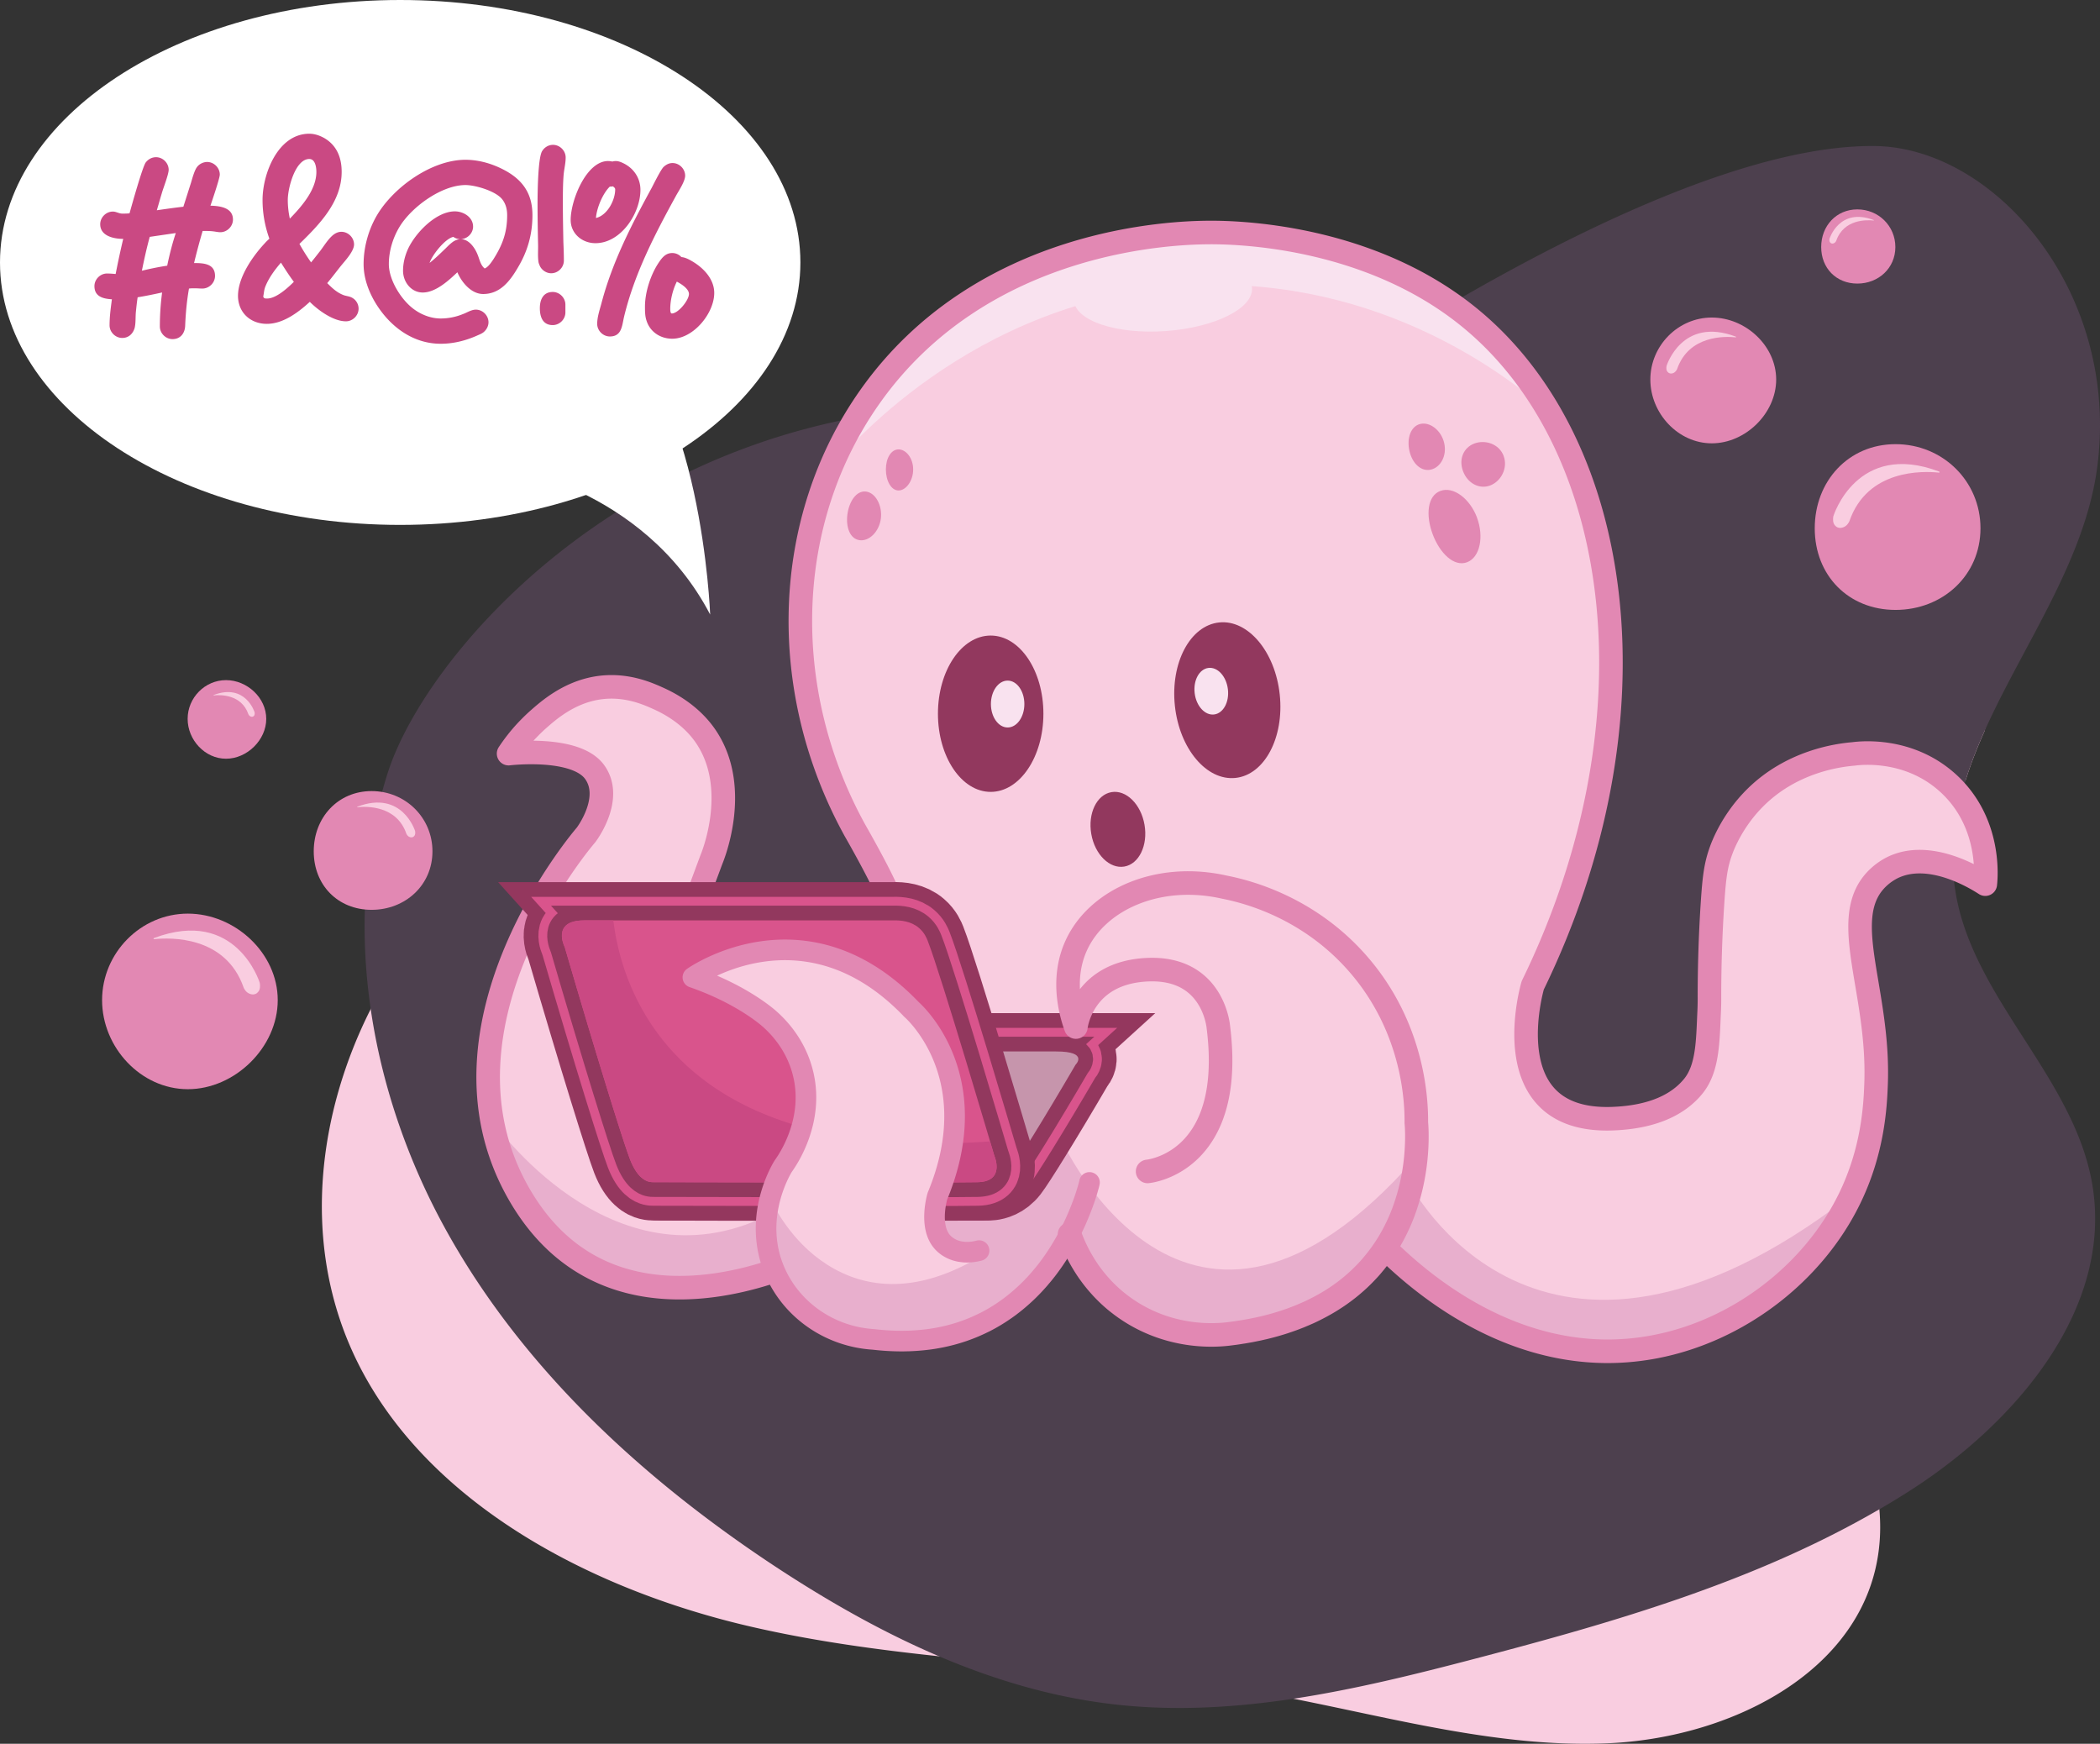 <svg xmlns="http://www.w3.org/2000/svg" width="713" height="592" fill="none"><rect width="100%" height="100%" fill="#333333" stroke="none"/><g clip-path="url(#a)"><path fill="#F9CDE0" d="M673.827 248.14c-2.449 5.476-4.638 10.973-6.373 16.528-11.338 20.042-33.515 35.141-53.482 49.152-26.644 18.693-54.253 45.207-48.3 77.027 4.342 23.215 25.227 40.457 41.566 58.753 16.054 17.956 28.867 40.321 30.851 62.789.635 6.994.204 14.011-1.497 20.903-9.002 36.456-50.92 56.849-90.841 58.549-35.693 1.519-71.113-8.116-106.59-15.133a546.347 546.347 0 0 0-12.597-2.369c-35.647-6.246-71.839-8.241-107.758-12.05-21.27-2.256-42.45-5.146-63.369-9.942-56.226-12.866-113.529-43.552-136.103-94.257-16.622-37.374-11.384-80.053 6.531-115.523a149.815 149.815 0 0 1 3.855-7.198c20.953-36.784 54.253-65.589 89.378-90.754 28.096-20.121 58.8-39.528 74.594-69.443 10.499-19.883-5.363-9.091 12.994-22.842 7.653-5.736 16.996-10.599 27.075-14.555 16.52-6.507 35.001-10.587 51.215-12.072 15.17-1.395 37.665-2.256 63.788-1.372 54.446 1.825 124.618 11.245 176.932 39.256 21.418 11.472 38.334 29.938 45.682 51.963 4.047 12.129 4.523 22.898 2.449 32.59"/><path fill="#4D404E" d="M667.455 264.668c-3.878 12.277-5.635 24.814-3.549 37.907 5.782 36.252 39.99 62.857 46.384 99.006 7.495 42.408-25.76 81.505-62.076 104.652a264.61 264.61 0 0 1-10.125 6.156c-42.133 24.508-89.832 38.303-137.09 50.682-20.363 5.339-41.033 10.474-61.838 13.637-19.797 2.993-39.718 4.194-59.616 2.052-21.01-2.256-41.294-8.196-60.739-16.471-19.229-8.185-37.631-18.681-55.103-30.153-44.922-29.553-85.785-66.995-111.953-113.97-12.994-23.318-22.041-49.186-25.885-75.599-3.912-26.797-2.449-54.151 5.714-79.974 13.345-42.169 85.773-124.659 202.182-124.818a246.73 246.73 0 0 1 16.497.522c33.607 2.153 67.168-2.585 98.506-13.966a235.436 235.436 0 0 0 39.457-18.625c46.101-27.24 105.615-56.486 148.133-56.135 40.783.352 83.483 49.402 75.728 108.858-4.15 31.887-25.114 60.397-38.255 89.711-2.449 5.475-4.638 10.973-6.372 16.528"/><path fill="#fff" d="M169.766 158.236s48.459 6.575 71.351 50.399c0 0-2.925-78.149-35.67-98.599"/><path fill="#fff" d="M135.876 178.199c75.043 0 135.877-39.892 135.877-89.1C271.753 39.891 210.919 0 135.876 0 60.834 0 0 39.891 0 89.1c0 49.207 60.834 89.099 135.876 89.099"/><path fill="#F9CDE0" d="M661.389 265.835c-13.334-12.106-29.751-10.19-32.087-9.873-5.204.453-21.055 2.483-33.561 15.054-7.461 7.504-10.601 15.621-11.293 17.457-1.916 5.158-2.426 9.409-3.004 18.092a485.353 485.353 0 0 0-1.055 31.661c.023 1.213 0 2.947-.091 5.021-.476 10.055-.385 19.407-5.442 25.563-4.773 5.804-13.096 10.44-27.427 10.95-40.919 1.462-27.03-45.286-27.03-45.286 43.742-89.746 31.225-183.651-21.429-226.648-35.092-28.668-80.966-28.974-88.653-28.929-7.608.045-75.898 1.632-114.913 55.704-34.615 47.984-32.449 118.266 7.177 172.757-22.687 1.701-45.375 3.39-68.062 5.102 14.059-22.876 15.896-47.769 5.487-61.871-6.689-9.069-16.667-13.569-16.667-13.569-3.526-1.587-11.202-5.045-20.783-3.412-9.592 1.644-16.304 7.549-19.807 10.633-2.155 1.904-4.218 4.137-4.218 4.137a58.836 58.836 0 0 0-5.851 7.471s22.722-2.732 29.219 6.257c6.496 9.001-2.914 21.334-2.914 21.334s-55.523 63.945-23.051 121.406c23.334 41.308 65.319 33.951 87.066 26.56.057.136.113.272.17.397 5.771 13.172 18.742 22.048 33.459 22.955 3.311.385 6.474.566 9.501.566.511 0 .998 0 1.486-.022.986 0 1.961-.057 2.914-.114l1.428-.102c.941-.079 1.871-.17 2.789-.283.397-.045.783-.102 1.168-.147 6.395-.919 12.064-2.698 17.087-5.09.453-.216.896-.431 1.338-.646a57.222 57.222 0 0 0 6.746-4.024c.227-.148.453-.307.669-.465.385-.272.748-.544 1.122-.805.238-.193.477-.363.715-.556a59.364 59.364 0 0 0 3.628-3.026c.295-.272.578-.522.873-.794.34-.328.669-.635.998-.952a64.401 64.401 0 0 0 3.446-3.627c.295-.329.59-.681.873-1.021a50.761 50.761 0 0 0 1.894-2.312c.397-.51.794-1.043 1.168-1.553.34-.454.669-.918.986-1.372.227-.328.454-.646.669-.975.182-.26.352-.51.522-.782a50 50 0 0 0 .907-1.394c.238-.374.465-.748.691-1.111.159-.261.318-.51.465-.771.182-.306.352-.601.522-.895l.204-.34c.453-.805.896-1.587 1.304-2.37.113-.215.238-.442.351-.657 0-.034.034-.057.034-.079.091.238.182.476.272.736.091.238.182.477.272.726a53.41 53.41 0 0 0 4.468 8.966c.181.295.374.59.567.896.192.295.385.589.601.896.192.294.396.6.634.906a48.556 48.556 0 0 0 3.334 4.183c.249.284.51.567.771.85.034.035.057.08.091.103a48.164 48.164 0 0 0 3.106 3.072c.193.17.374.34.567.498.216.204.454.386.68.59.046.034.091.079.148.113.351.306.726.601 1.1.884.045.046.09.091.147.114.386.306.782.612 1.191.907.022.022.034.034.056.034.397.306.817.6 1.236.884.51.34 1.021.691 1.542 1.02 14.377 9.091 28.731 7.98 32.915 7.504a149.86 149.86 0 0 0 2.551-.329c.839-.113 1.655-.249 2.483-.385.125 0 .249-.034.374-.057.748-.124 1.508-.26 2.245-.385.964-.193 1.905-.385 2.846-.578.59-.136 1.168-.272 1.746-.397l.692-.17a84.09 84.09 0 0 0 1.78-.453c.748-.204 1.474-.397 2.199-.624.692-.204 1.384-.408 2.064-.635.272-.09.533-.17.805-.272.453-.147.918-.306 1.36-.464.624-.216 1.225-.443 1.826-.669.068-.023.125-.046.193-.08a46.155 46.155 0 0 0 1.848-.736c.09-.034.193-.08.283-.125a43.07 43.07 0 0 0 1.678-.726h.023c.578-.26 1.145-.51 1.701-.793.056-.023.124-.046.192-.091.579-.272 1.146-.567 1.712-.861a48.564 48.564 0 0 0 1.713-.919c.068-.034.136-.068.192-.102.499-.272.987-.555 1.463-.838.544-.329 1.066-.647 1.587-.975.51-.329 1.021-.658 1.52-.986.124-.08.249-.159.385-.261.386-.261.748-.51 1.111-.782a56.718 56.718 0 0 0 4.649-3.696c.261-.215.51-.442.748-.669.408-.362.805-.736 1.191-1.111a62.345 62.345 0 0 0 3.503-3.672c.318-.374.624-.737.919-1.1.226-.272.453-.533.657-.805a50.398 50.398 0 0 0 2.392-3.208c.216-.306.42-.612.624-.918l.884.283c11.259 11.019 38.323 34.178 74.333 34.427 3.629.023 9.581-.17 16.792-1.564 28.108-5.43 53.414-24.78 65.83-50.07 8.072-16.449 8.798-31.604 9.093-38.95 1.224-31.604-12.552-55.613-.329-69.137a20.391 20.391 0 0 1 5.703-4.376c12.642-6.382 28.436 3.39 31.713 5.51.227-1.848 2.165-20.87-12.653-34.325zM332.276 424.604c-.113.034-.261.068-.453.114a15.49 15.49 0 0 1-3.946.385c-.136 0-.272 0-.42-.022h-.056c-.238-.023-.476-.046-.726-.08-.215-.034-.453-.056-.68-.091-.284-.056-.59-.124-.885-.204l7.314-.147s-.08.023-.148.034zm30.863-5.611c.192-.374.385-.737.567-1.111.181-.362.362-.725.532-1.088.023-.034.034-.045.034-.068.273-.578.545-1.145.805-1.712l.273-.612c.113-.249.215-.499.328-.748a95.205 95.205 0 0 0 1.882-4.659c.08-.181.137-.363.205-.533.079-.215.147-.43.226-.635.125-.362.25-.702.363-1.042.136-.397.261-.783.374-1.134.08-.249.148-.476.216-.691.113-.363.215-.692.306-.998l.215-.748c.091-.34.182-.635.25-.884l.068-.272a8.53 8.53 0 0 0 .147-.624l-6.769 17.548z"/><path fill="#E8AFCD" d="M627.941 406.229s-26.146 57.042-92.871 50.059c-66.713-6.983-61.997-42.849-61.997-42.849l5.341-12.005s43.527 86.367 149.516 4.795"/><path fill="#F9E2EF" d="M281.833 159.256c6.621-7.98 52.711-61.666 129.391-62.539 62.938-.714 104.923 34.619 114.934 43.529l-16.315-21.13-20.454-17.287-35.307-15.099-42.076-7.822-40.715 5.623-32.223 11.97-28.675 20.643-16.78 18.511-11.78 23.59z"/><path fill="#E8AFCD" d="M167.056 380.395s40.251 58.198 93.302 32.352l.941 16.834-18.016 5.679h-22.405l-17.698-5.679-15.42-10.554-9.252-12.821-8.935-15.79-2.528-10.021z"/><path fill="#E8AFCD" d="M261.299 407.453s22.586 47.951 71.113 19.385l-13.197-6.133-2.234-15.133 28.243-4.138 14.933-14.85s42.563 95.482 120.468 6.518l-3.266 18.806-14.286 21.266-24.513 16.721-28.901 3.332-26.463-7.062-6.168-8.116-8.322-7.697-4.83-7.561-10.488 10.859-13.538 14.295-20.454 7.402-21.27-.748-18.459-5.521-15.114-11.902-4.739-12.05v-10.78l1.463-6.881z"/><path stroke="#E288B3" stroke-linecap="round" stroke-linejoin="round" stroke-width="8" d="M263 431.406c-21.747 7.402-63.732 14.748-87.066-26.56-32.472-57.461 23.051-121.406 23.051-121.406s9.41-12.333 2.914-21.334c-6.497-8.989-29.219-6.257-29.219-6.257a59.699 59.699 0 0 1 5.851-7.471s2.063-2.233 4.218-4.137c3.503-3.084 10.215-8.99 19.807-10.633 9.581-1.633 17.257 1.836 20.783 3.412 3.118 1.394 11.35 5.35 16.667 13.569 11.588 17.854 1.508 41.285 1.508 41.285l-6.247 16.788M470.919 424.321c11.259 11.007 38.323 34.166 74.333 34.427 3.628.023 9.569-.17 16.792-1.564 28.107-5.43 53.414-24.78 65.829-50.071 8.073-16.448 8.81-31.592 9.093-38.949 1.225-31.605-12.551-55.614-.328-69.137a20.377 20.377 0 0 1 5.703-4.376c12.642-6.382 28.436 3.401 31.712 5.509.216-1.847 2.155-20.869-12.664-34.324-13.334-12.107-29.752-10.191-32.087-9.885-5.204.442-21.055 2.482-33.561 15.065-7.461 7.504-10.613 15.621-11.293 17.457-1.916 5.158-2.426 9.409-3.005 18.092a487.343 487.343 0 0 0-1.043 31.661c.012 1.213 0 2.947-.09 5.033-.477 10.055-.386 19.395-5.443 25.562-4.762 5.804-13.095 10.44-27.427 10.962-40.908 1.462-27.03-45.287-27.03-45.287 43.743-89.745 31.225-183.639-21.429-226.647-35.08-28.657-80.954-28.975-88.664-28.918-11.894.08-76.896 1.961-114.913 55.704-29.694 41.977-31.486 99.438-5.113 147.286 0 0 13.163 22.876 12.302 25.472"/><path fill="#C695AC" stroke="#94375E" stroke-miterlimit="10" stroke-width="26" d="M358.615 356.953H253.669c-2.597-.046-6.089.136-8.765 1.281-1.836.782-2.607 1.723-2.925 2.131-4.547 5.77-22.642 36.512-22.642 36.512s-3.901 4.387 5.601 4.501c9.501.124 110.059 0 110.059 0 .374 0 .941 0 1.588-.08 1.167-.147 4.036-.703 6.44-3.809 2.222-2.879 10.941-16.833 22.154-36.025 0 0 4.626-4.5-6.576-4.5z"/><path fill="#C695AC" stroke="#D9548C" stroke-miterlimit="10" stroke-width="16" d="M358.615 356.953H253.669c-2.597-.046-6.089.136-8.765 1.281-1.836.782-2.607 1.723-2.925 2.131-4.547 5.77-22.642 36.512-22.642 36.512s-3.901 4.387 5.601 4.501c9.501.124 110.059 0 110.059 0 .374 0 .941 0 1.588-.08 1.167-.147 4.036-.703 6.44-3.809 2.222-2.879 10.941-16.833 22.154-36.025 0 0 4.626-4.5-6.576-4.5z"/><path fill="#C695AC" stroke="#92385E" stroke-miterlimit="10" stroke-width="10" d="M358.615 356.953H253.669c-2.597-.046-6.089.136-8.765 1.281-1.836.782-2.607 1.723-2.925 2.131-4.547 5.77-22.642 36.512-22.642 36.512s-3.901 4.387 5.601 4.501c9.501.124 110.059 0 110.059 0 .374 0 .941 0 1.588-.08 1.167-.147 4.036-.703 6.44-3.809 2.222-2.879 10.941-16.833 22.154-36.025 0 0 4.626-4.5-6.576-4.5z"/><path fill="#C695AC" d="M358.615 356.953H253.669c-2.597-.046-6.089.136-8.765 1.281-1.836.782-2.607 1.723-2.925 2.131-4.547 5.77-22.642 36.512-22.642 36.512s-3.901 4.387 5.601 4.501c9.501.124 110.059 0 110.059 0 .374 0 .941 0 1.588-.08 1.167-.147 4.036-.703 6.44-3.809 2.222-2.879 10.941-16.833 22.154-36.025 0 0 4.626-4.5-6.576-4.5z"/><path fill="#93375E" stroke="#94375E" stroke-miterlimit="10" stroke-width="26" d="M198.305 312.471h104.946c2.596-.091 6.088.261 8.764 2.562 1.837 1.564 2.608 3.457 2.925 4.262 4.547 11.551 22.643 73.037 22.643 73.037s3.9 8.762-5.601 9.011c-9.502.238-110.06 0-110.06 0-.374 0-.941 0-1.587-.17-1.168-.294-4.037-1.405-6.44-7.617-2.223-5.747-10.942-33.668-22.155-72.062 0 0-4.626-9.012 6.576-9.012z"/><path fill="#C14A7D" stroke="#D9548C" stroke-miterlimit="10" stroke-width="16" d="M198.305 312.471h104.946c2.596-.091 6.088.261 8.764 2.562 1.837 1.564 2.608 3.457 2.925 4.262 4.547 11.551 22.643 73.037 22.643 73.037s3.9 8.762-5.601 9.011c-9.502.238-110.06 0-110.06 0-.374 0-.941 0-1.587-.17-1.168-.294-4.037-1.405-6.44-7.617-2.223-5.747-10.942-33.668-22.155-72.062 0 0-4.626-9.012 6.576-9.012z"/><path fill="#C14A7D" stroke="#92385E" stroke-miterlimit="10" stroke-width="10" d="M198.305 312.471h104.946c2.596-.091 6.088.261 8.764 2.562 1.837 1.564 2.608 3.457 2.925 4.262 4.547 11.551 22.643 73.037 22.643 73.037s3.9 8.762-5.601 9.011c-9.502.238-110.06 0-110.06 0-.374 0-.941 0-1.587-.17-1.168-.294-4.037-1.405-6.44-7.617-2.223-5.747-10.942-33.668-22.155-72.062 0 0-4.626-9.012 6.576-9.012z"/><path fill="#D9548C" d="M198.305 312.471h104.946c2.596-.091 6.088.261 8.764 2.562 1.837 1.564 2.608 3.457 2.925 4.262 4.547 11.551 22.643 73.037 22.643 73.037s3.9 8.762-5.601 9.011c-9.502.238-110.06 0-110.06 0-.374 0-.941 0-1.587-.17-1.168-.294-4.037-1.405-6.44-7.617-2.223-5.747-10.942-33.668-22.155-72.062 0 0-4.626-9.012 6.576-9.012z"/><path fill="#CA4983" d="M338.376 396.084c0 2.414-1.168 5.112-6.395 5.248-9.501.25-110.07 0-110.07 0-.375 0-.93 0-1.588-.159-1.168-.294-4.036-1.405-6.44-7.629-2.234-5.747-10.953-33.667-22.166-72.061 0 0-4.626-9.012 6.576-9.012h9.944c2.721 22.694 20.068 82.831 127.905 75.02a857.014 857.014 0 0 1 1.429 4.829s.794 1.78.794 3.752z"/><path stroke="#E288B3" stroke-linecap="round" stroke-linejoin="round" stroke-width="8" d="M363.138 419.005c.091.249.182.487.273.748.09.238.181.476.272.725a52.694 52.694 0 0 0 4.478 8.967c.182.295.374.589.567.895.193.295.386.59.601.896.193.295.397.601.635.907a48.499 48.499 0 0 0 3.333 4.183c.25.283.511.566.771.85.034.034.057.079.091.102.25.272.51.544.771.805a49.245 49.245 0 0 0 2.336 2.256c.192.17.374.34.567.498.215.204.453.386.68.59l.147.113c.352.306.726.601 1.1.884a.471.471 0 0 0 .148.114c.385.306.782.612 1.19.907.023.022.034.034.057.034.397.306.816.6 1.236.884.51.34 1.02.691 1.542 1.02 14.376 9.091 28.73 7.98 32.914 7.504.862-.102 1.712-.215 2.551-.328.839-.114 1.656-.25 2.483-.386.125 0 .25-.034.375-.057.748-.124 1.508-.26 2.245-.385.963-.193 1.904-.385 2.845-.578.59-.136 1.168-.272 1.746-.397l.692-.17a82.568 82.568 0 0 0 1.78-.453c.749-.204 1.474-.397 2.2-.624.691-.204 1.383-.408 2.063-.635.272-.09.533-.17.805-.272.454-.147.919-.306 1.361-.464.624-.216 1.224-.443 1.825-.669.068-.023.125-.046.193-.08a45.565 45.565 0 0 0 1.848-.736 3.19 3.19 0 0 0 .284-.125 43.74 43.74 0 0 0 1.678-.726h.022c.567-.249 1.146-.51 1.701-.793.057-.023.125-.045.193-.091.578-.272 1.145-.567 1.712-.861a49.42 49.42 0 0 0 1.712-.919c.068-.034.136-.068.193-.102.499-.272.986-.555 1.462-.838a37.606 37.606 0 0 0 1.588-.975c.51-.329 1.02-.646 1.519-.987a5.83 5.83 0 0 0 .386-.26c.385-.261.748-.51 1.111-.782a56.87 56.87 0 0 0 4.648-3.696c.261-.215.511-.442.749-.669.408-.362.805-.736 1.19-1.111a62.365 62.365 0 0 0 3.504-3.672c.317-.374.623-.737.918-1.1.227-.272.454-.533.658-.805a51.173 51.173 0 0 0 2.392-3.208c.215-.306.419-.612.624-.918.09-.125.17-.261.26-.385.216-.329.42-.647.624-.975.295-.454.567-.918.839-1.372.272-.453.522-.907.771-1.36.238-.42.465-.839.68-1.258.272-.499.522-.998.76-1.497.125-.261.249-.51.363-.759.113-.227.215-.454.329-.692a60.509 60.509 0 0 0 2.188-5.396c.159-.453.317-.895.453-1.349a67.9 67.9 0 0 0 1.826-6.54c.102-.431.193-.851.272-1.259.091-.396.159-.782.238-1.167.295-1.531.522-2.993.714-4.398.034-.273.068-.533.091-.794.034-.215.057-.453.079-.669.046-.363.091-.714.114-1.065.034-.352.068-.692.09-1.032.034-.34.057-.68.08-.997.431-5.997 0-9.908 0-9.908.057-6.28-.431-32.024-20.137-54.31-17.018-19.259-38.107-24.292-44.978-25.641-22.302-5.067-43.108 4.035-50.319 19.724-5.408 11.755-1.61 23.783-.159 27.761 0 0 1.95-18.5 24.355-19.474 22.404-.975 24.025 19.474 24.025 19.474 5.851 46.42-24.025 49.016-24.025 49.016"/><path fill="#F9CDE0" d="M260.143 418.143c.43-10.712 5.193-18.704 5.793-19.69 1.418-1.961 11.168-15.938 6.406-32.693-2.517-8.841-7.925-14.464-10.782-17.026 0 0-8.764-8.275-26.305-14.374 0 0 37.983-27.024 74.277 10.951 0 0 25.805 22.161 8.764 63.299 0 0-1.451 4.783-.85 9.522h-57.303z"/><path fill="#E8AFCD" d="M287.569 433.446h-23.866l-2.88-7.311v-10.781l1.474-6.88s8.186 17.377 25.284 24.984z"/><path stroke="#E288B3" stroke-linecap="round" stroke-linejoin="round" stroke-width="7" d="M332.412 424.571s-.079.022-.147.034c-.114.034-.261.079-.454.113-.771.181-2.222.442-3.946.385-.136 0-.272 0-.419-.022h-.057c-.227-.023-.476-.046-.725-.08-.216-.034-.454-.056-.681-.09a14.642 14.642 0 0 1-.884-.204h-.023a10.7 10.7 0 0 1-2.948-1.247c-.147-.091-.283-.17-.431-.272 0 0-.022 0-.022-.023a5.364 5.364 0 0 1-.59-.442c-.204-.148-.385-.318-.578-.499-5.556-5.192-2.222-16.176-2.222-16.176 17.041-41.149-8.765-63.299-8.765-63.299-36.282-37.975-74.265-10.951-74.265-10.951 17.529 6.088 26.294 14.363 26.294 14.363 2.857 2.573 8.276 8.196 10.782 17.038 4.774 16.754-4.977 30.731-6.395 32.681-.646 1.054-5.839 9.76-5.839 21.232 0 .374 0 .748.023 1.122 0 .363.034.725.045 1.099v.08c.023.272.034.555.068.827.057.714.136 1.44.25 2.165.034.261.068.511.113.749.102.668.238 1.337.386 2.006.056.261.113.51.181.748.113.499.249.986.386 1.474.056.204.113.385.181.578.034.136.079.261.125.385.09.261.17.522.272.794.261.737.544 1.485.861 2.233l.171.397c5.771 13.172 18.742 22.048 33.458 22.955 3.311.385 6.475.567 9.502.567.499 0 .986-.001 1.485-.023.987 0 1.962-.057 2.914-.114l1.429-.102c.941-.079 1.87-.17 2.789-.283.385-.045.782-.091 1.168-.147 6.394-.919 12.063-2.698 17.086-5.09.454-.215.896-.431 1.338-.646a56.924 56.924 0 0 0 6.746-4.024c.227-.148.454-.306.669-.465.386-.272.749-.544 1.123-.805.238-.193.476-.374.714-.556a59.063 59.063 0 0 0 3.628-3.026c.295-.261.579-.522.873-.794.341-.317.681-.634.998-.952a64.423 64.423 0 0 0 3.447-3.627c.306-.34.59-.68.873-1.021a50.076 50.076 0 0 0 1.893-2.312c.397-.51.794-1.032 1.168-1.553.34-.453.669-.918.987-1.372.226-.328.453-.646.669-.975.181-.26.351-.521.521-.782.318-.464.612-.929.907-1.394.238-.374.465-.748.692-1.111.159-.261.317-.51.465-.771.181-.306.351-.601.521-.895l.204-.34c.454-.805.896-1.587 1.304-2.37.125-.226.238-.442.352-.657 0-.034.034-.057.034-.079.193-.386.385-.749.567-1.111.192-.363.363-.726.533-1.088.022-.034.034-.046.034-.069.272-.578.544-1.144.805-1.711l.272-.612c.113-.25.215-.499.329-.748a97.259 97.259 0 0 0 1.882-4.66c.079-.181.136-.362.204-.532.079-.216.147-.431.227-.635.124-.363.249-.703.362-1.043.136-.397.261-.782.374-1.134.08-.249.148-.476.216-.691.113-.363.215-.692.306-.998l.215-.748c.091-.34.182-.635.25-.884l.068-.272c.091-.34.136-.555.147-.623v-.023"/><path fill="#92385E" d="M336.358 268.84c9.888 0 17.903-11.882 17.903-26.538s-8.015-26.537-17.903-26.537c-9.887 0-17.903 11.881-17.903 26.537 0 14.656 8.016 26.538 17.903 26.538M419.487 264.101c9.833-1.037 16.558-13.693 15.02-28.268-1.537-14.575-10.755-25.55-20.588-24.514-9.833 1.037-16.557 13.693-15.02 28.268 1.537 14.575 10.755 25.551 20.588 24.514M381.742 294.188c4.991-.865 8.056-7.223 6.846-14.199-1.21-6.977-6.238-11.931-11.229-11.065-4.991.865-8.057 7.223-6.846 14.199 1.21 6.977 6.238 11.931 11.229 11.065"/><path fill="#F9E2EF" d="M342.118 246.973c3.137 0 5.68-3.563 5.68-7.958s-2.543-7.958-5.68-7.958c-3.137 0-5.68 3.563-5.68 7.958s2.543 7.958 5.68 7.958M412.221 242.556c3.115-.379 5.209-4.223 4.677-8.586-.531-4.363-3.486-7.592-6.6-7.213-3.114.379-5.208 4.223-4.677 8.586.531 4.362 3.486 7.592 6.6 7.213M395.72 112.392c16.697-1.165 29.843-7.708 29.361-14.616-.482-6.907-14.409-11.563-31.106-10.398-16.698 1.164-29.843 7.707-29.361 14.615.482 6.907 14.408 11.563 31.106 10.399"/><path fill="#E288B3" d="M672.421 179.355c0 15.995-12.835 27.704-28.833 27.704-15.998 0-27.439-11.709-27.439-27.704 0-15.995 11.429-28.566 27.439-28.566 16.009 0 28.833 12.56 28.833 28.566M643.52 83.873c0 7.165-5.748 12.402-12.903 12.402-7.154 0-12.279-5.237-12.279-12.402 0-7.164 5.113-12.786 12.279-12.786 7.166 0 12.903 5.622 12.903 12.786M560.332 128.843c0 11.46 9.399 21.662 20.862 21.662s21.86-10.202 21.86-21.662c0-11.461-10.397-21.04-21.86-21.04s-20.862 9.579-20.862 21.04M34.66 339.541c0 15.994 13.119 30.232 29.117 30.232 15.998 0 30.522-14.238 30.522-30.232 0-15.995-14.513-29.371-30.522-29.371-15.998 0-29.116 13.376-29.116 29.371M63.709 244.048c0 7.164 5.873 13.535 13.028 13.535 7.154 0 13.662-6.371 13.662-13.535s-6.497-13.149-13.662-13.149c-7.166 0-13.028 5.985-13.028 13.149M146.829 289.028c0 11.461-9.195 19.849-20.658 19.849-11.463 0-19.649-8.388-19.649-19.849 0-11.46 8.186-20.461 19.649-20.461 11.463 0 20.658 9.001 20.658 20.461"/><path fill="#CA4983" d="M55.058 99.29c-2.744.601-5.578 1.202-8.322 1.633-.26 1.632-.43 3.344-.6 4.976-.171 1.802 0 3.775-.432 5.486-.6 1.973-2.063 3.344-4.206 3.344-2.313 0-4.297-1.972-4.297-4.284 0-2.744.34-5.408.691-8.072 0-.26.091-.51.091-.77-2.914-.17-5.918-.862-5.918-4.467 0-2.312 1.972-4.285 4.285-4.285.941 0 1.973.091 2.914.17.771-3.944 1.633-7.98 2.574-11.925-3.175 0-7.812-.94-7.812-4.976 0-2.313 1.973-4.296 4.297-4.296 1.111 0 2.064.691 3.175.691.861 0 1.712 0 2.483-.09.691-2.495 4.376-15.7 5.487-17.254.862-1.11 2.064-1.802 3.515-1.802 2.313 0 4.286 1.972 4.286 4.285 0 1.541-1.803 6.098-2.313 7.89-.6 1.972-1.11 3.865-1.712 5.838 3.005-.431 6.01-.862 9.014-1.202.862-2.664 1.712-5.407 2.574-8.071.43-1.462 1.202-4.297 2.063-5.407.771-1.032 2.143-1.712 3.436-1.712 2.313 0 4.297 1.972 4.297 4.285 0 1.031-1.803 6.518-3.175 10.554 3.515.09 7.642.77 7.642 4.715 0 2.313-1.973 4.296-4.297 4.296-.692 0-1.463-.17-2.143-.26-1.202-.17-2.483-.17-3.685-.17h-.17a229.49 229.49 0 0 0-2.914 10.893c3.175 0 7.12.17 7.12 4.376 0 2.312-1.972 4.285-4.297 4.285-.861 0-1.712-.09-2.573-.09-.692 0-1.293 0-1.973.09-.692 3.945-1.111 8.071-1.293 12.617-.09 2.493-1.542 4.545-4.297 4.545-2.313 0-4.297-1.972-4.297-4.296 0-3.866.26-7.72.77-11.585l.012.045m-6.87-7.38c2.834-.69 5.748-1.292 8.582-1.711.771-3.696 1.712-7.47 2.914-11.075-3.004.43-5.918.861-8.844 1.292-1.031 3.775-1.893 7.64-2.664 11.495h.011M91.454 81.006c-1.542-4.285-2.313-8.672-2.313-13.127 0-8.922 5.238-22.48 15.873-22.48 1.803 0 3.515.602 5.068 1.463 4.297 2.494 5.919 6.688 5.919 11.495 0 10.122-7.551 17.853-14.332 24.45a69.567 69.567 0 0 0 3.946 6.27c1.293-1.542 2.313-2.914 3.084-3.866 1.372-1.802 2.744-4.115 4.467-5.486.771-.601 1.712-1.032 2.744-1.032 2.313 0 4.297 1.972 4.297 4.296 0 2.324-3.084 5.577-4.467 7.29-1.372 1.71-2.914 3.774-4.637 5.837 1.712 1.712 3.344 3.265 5.669 4.115 1.372.431 2.233.34 3.435 1.292a4.25 4.25 0 0 1 1.542 3.265c0 2.312-1.973 4.296-4.297 4.296-4.297 0-9.445-3.775-12.268-6.609-4.467 4.115-9.444 7.471-14.592 7.471-5.578 0-9.785-3.866-9.785-9.522 0-6.348 5.068-13.558 9.184-17.934.43-.51.941-.94 1.463-1.462v-.023m8.322 14.68c-.26-.34-.431-.602-.692-.942-1.292-1.802-2.494-3.684-3.696-5.577-2.143 2.494-4.036 5.067-5.238 7.98-.51 1.202-.51 2.234-.771 3.515.17.691.691.691 1.292.691 2.574 0 5.919-2.494 9.093-5.668h.012m-1.372-21.46c4.717-4.806 9.014-10.213 9.014-15.87 0-1.462-.34-4.375-2.404-4.375-4.717 0-7.302 9.783-7.302 13.898 0 2.233.261 4.285.692 6.348M160.628 76.89c0 2.313-1.973 4.297-4.297 4.297-.862 0-1.712-.26-2.404-.771-2.834.6-7.211 6.178-8.073 8.842 1.973-1.542 3.697-3.265 5.488-4.977.862-.861 1.894-1.893 2.914-2.493.692-.34 1.372-.601 2.143-.601 2.834 0 4.807 2.913 5.748 5.237.692 1.632.941 3.514 2.404 4.716 1.202-.431 2.313-2.143 3.005-3.174 3.095-4.897 4.637-9.092 4.637-14.93 0-1.893-.431-3.774-1.633-5.316-2.143-2.834-9.093-4.897-12.528-4.897-8.073 0-18.198 7.38-22.314 14.068-2.313 3.774-3.696 8.32-3.696 12.786 0 5.487 4.376 12.447 8.844 15.53 2.573 1.803 5.669 2.914 8.753 2.914 2.573 0 5.147-.51 7.472-1.463 1.462-.51 2.913-1.541 4.467-1.541 2.313 0 4.297 1.972 4.297 4.296 0 1.111-.51 2.233-1.293 3.004-.691.771-1.712 1.111-2.664 1.542-3.866 1.711-7.982 2.743-12.279 2.743-9.524 0-17.257-5.917-22.053-13.728-2.404-3.945-4.116-8.581-4.116-13.297 0-5.838 1.712-11.925 4.717-16.901 5.748-9.443 18.538-18.534 29.865-18.534 3.866 0 7.642.94 11.156 2.494 7.291 3.264 11.588 7.98 11.588 16.3 0 6.519-1.633 12.277-4.978 17.854-2.664 4.546-6.009 8.922-11.757 8.922-4.037 0-7.291-3.945-8.753-7.38-3.005 2.834-7.381 6.87-11.758 6.87-3.946 0-6.689-3.605-6.689-7.38 0-2.494.6-4.977 1.632-7.29 2.483-5.486 9.524-12.877 15.964-12.877 2.914 0 6.18 1.973 6.18 5.147l.011-.011M184.064 51.317c.771-1.292 2.142-2.142 3.696-2.142 2.313 0 4.297 1.972 4.297 4.296 0 1.972-.51 3.865-.692 5.838-.26 3.265-.26 6.609-.26 9.873 0 4.296.09 8.672.17 12.957.09 2.142.17 4.206.17 6.348 0 2.313-1.973 4.285-4.297 4.285-1.633 0-3.175-1.032-3.867-2.494-.17-.43-.34-.77-.431-1.202-.34-2.063-.09-4.296-.17-6.438-.09-4.376-.17-8.842-.17-13.218 0-3.514.091-15.62 1.542-18.103zm-.771 53.29c0-2.834 1.111-5.487 4.376-5.487 2.313 0 4.297 1.972 4.297 4.296v2.664c0 2.313-1.973 4.285-4.297 4.285-3.435 0-4.376-2.834-4.376-5.747zM207.919 54.843c.34-.091.771-.17 1.111-.17.941 0 1.803.34 2.665.77 3.515 1.712 5.748 5.067 5.748 9.012 0 7.98-6.61 18.103-15.272 18.103-4.547 0-8.413-3.264-8.413-7.89 0-6.687 5.317-19.996 12.699-19.996.51 0 1.031.091 1.462.17m.17 8.41c-.261.091-.51.091-.771.091h-.261c-2.403 2.313-4.467 7.29-4.716 10.645h.09c3.776-.941 6.441-6.008 6.441-9.692 0-.431-.341-.692-.771-1.032l-.012-.011m-3.866 39.642c3.685-13.988 10.125-26.435 16.996-39.04.771-1.463 3.175-6.349 4.116-7.21.861-.77 1.802-1.292 3.004-1.292 2.313 0 4.286 1.972 4.286 4.296 0 1.893-2.143 5.067-3.084 6.779-7.211 13.127-14.161 26.514-17.676 41.194-.692 3.004-.771 6.609-4.808 6.609-2.313 0-4.297-1.973-4.297-4.285 0-2.313.862-4.807 1.463-7.04zm19.309-13.558c1.202-1.802 2.404-3.434 4.716-3.434 1.202 0 2.313.51 3.096 1.371 1.202.09 2.404.692 3.435 1.293 3.946 2.233 7.722 6.087 7.722 10.893 0 6.87-7.041 15.53-14.253 15.53-4.036 0-7.551-2.312-8.753-6.178-.51-1.541-.51-3.174-.51-4.715 0-4.886 1.894-10.724 4.547-14.76m6.27 6.269c-1.372 2.743-2.234 6.269-2.234 9.273 0 .26 0 1.541.51 1.541 2.234 0 5.84-4.545 5.84-6.608 0-1.803-2.665-3.435-4.116-4.206"/><path fill="#E288B3" d="M501.476 175.739c2.403 6.416 1.054 13.478-3.379 15.144-4.433 1.667-9.264-3.083-11.667-9.51-2.404-6.416-1.848-13.037 2.596-14.703 4.445-1.666 10.057 2.641 12.461 9.057zM510.523 154.801c1.542 4.127-.929 8.65-4.592 10.021-3.662 1.372-7.653-.737-9.195-4.851-1.542-4.115.193-8.037 3.855-9.409 3.662-1.372 8.402.113 9.944 4.239zM478.549 153.135c-.986-4.285.408-8.456 3.708-9.216 3.299-.759 7.097 2.211 8.084 6.507.986 4.296-1.225 8.241-4.513 9-3.288.76-6.281-2.006-7.279-6.291M287.717 174.594c-.578 4.364.851 8.354 4.139 8.796 3.288.442 6.621-2.924 7.211-7.277.578-4.365-1.724-8.797-5.012-9.228-3.288-.43-5.748 3.356-6.338 7.72zM310.042 159.37c0-3.843-2.426-6.802-4.955-6.802-2.528 0-4.308 2.959-4.308 6.802 0 3.843 1.78 7.141 4.308 7.141 2.529 0 4.955-3.298 4.955-7.141"/><path fill="#F9CDE0" d="M52.246 318.49c-.204.08-.136.374.08.352 5.43-.579 24.298-1.236 30.42 16.504.136.307.76 1.633 2.166 2.086.294.091.963.318 1.723.046.918-.329 1.315-1.157 1.383-1.304.51-1.122.148-2.596.148-2.596s-7.96-25.687-35.92-15.099v.011M658.407 160.107c.204.079.136.374-.08.351-5.431-.578-24.297-1.236-30.42 16.505-.136.306-.76 1.632-2.166 2.086-.294.09-.963.317-1.723.045-.918-.329-1.315-1.156-1.383-1.304-.51-1.122-.148-2.595-.148-2.595s7.96-25.687 35.92-15.1zM589.369 114.299c.136.045.091.249-.057.226-3.56-.374-15.907-.804-19.909 10.803-.091.193-.499 1.066-1.418 1.372-.192.068-.635.204-1.133.023-.601-.216-.862-.76-.907-.85-.341-.737-.091-1.701-.091-1.701s5.204-16.811 23.515-9.885zM636.172 74.714c.08.034.057.159-.034.148-2.267-.239-10.136-.522-12.698 6.892-.057.124-.318.68-.907.872-.125.046-.409.136-.715.012-.385-.136-.544-.488-.578-.544-.215-.465-.057-1.088-.057-1.088s3.322-10.724 14.989-6.303v.011M121.341 273.85c-.113.045-.079.204.045.193 2.96-.318 13.255-.669 16.588 9 .068.17.408.884 1.179 1.145.159.057.533.17.941.023.499-.182.715-.635.749-.703.283-.612.079-1.417.079-1.417s-4.342-14.011-19.592-8.23zM72.53 235.954c-.08.034-.057.148.034.136 2.098-.226 9.4-.476 11.769 6.382.057.114.295.635.839.805.113.034.374.125.669.012.351-.125.51-.454.533-.499.204-.431.057-1.009.057-1.009s-3.073-9.93-13.89-5.838z"/></g><defs><clipPath id="a"><path fill="#fff" d="M0 0h713v592H0z"/></clipPath></defs></svg>